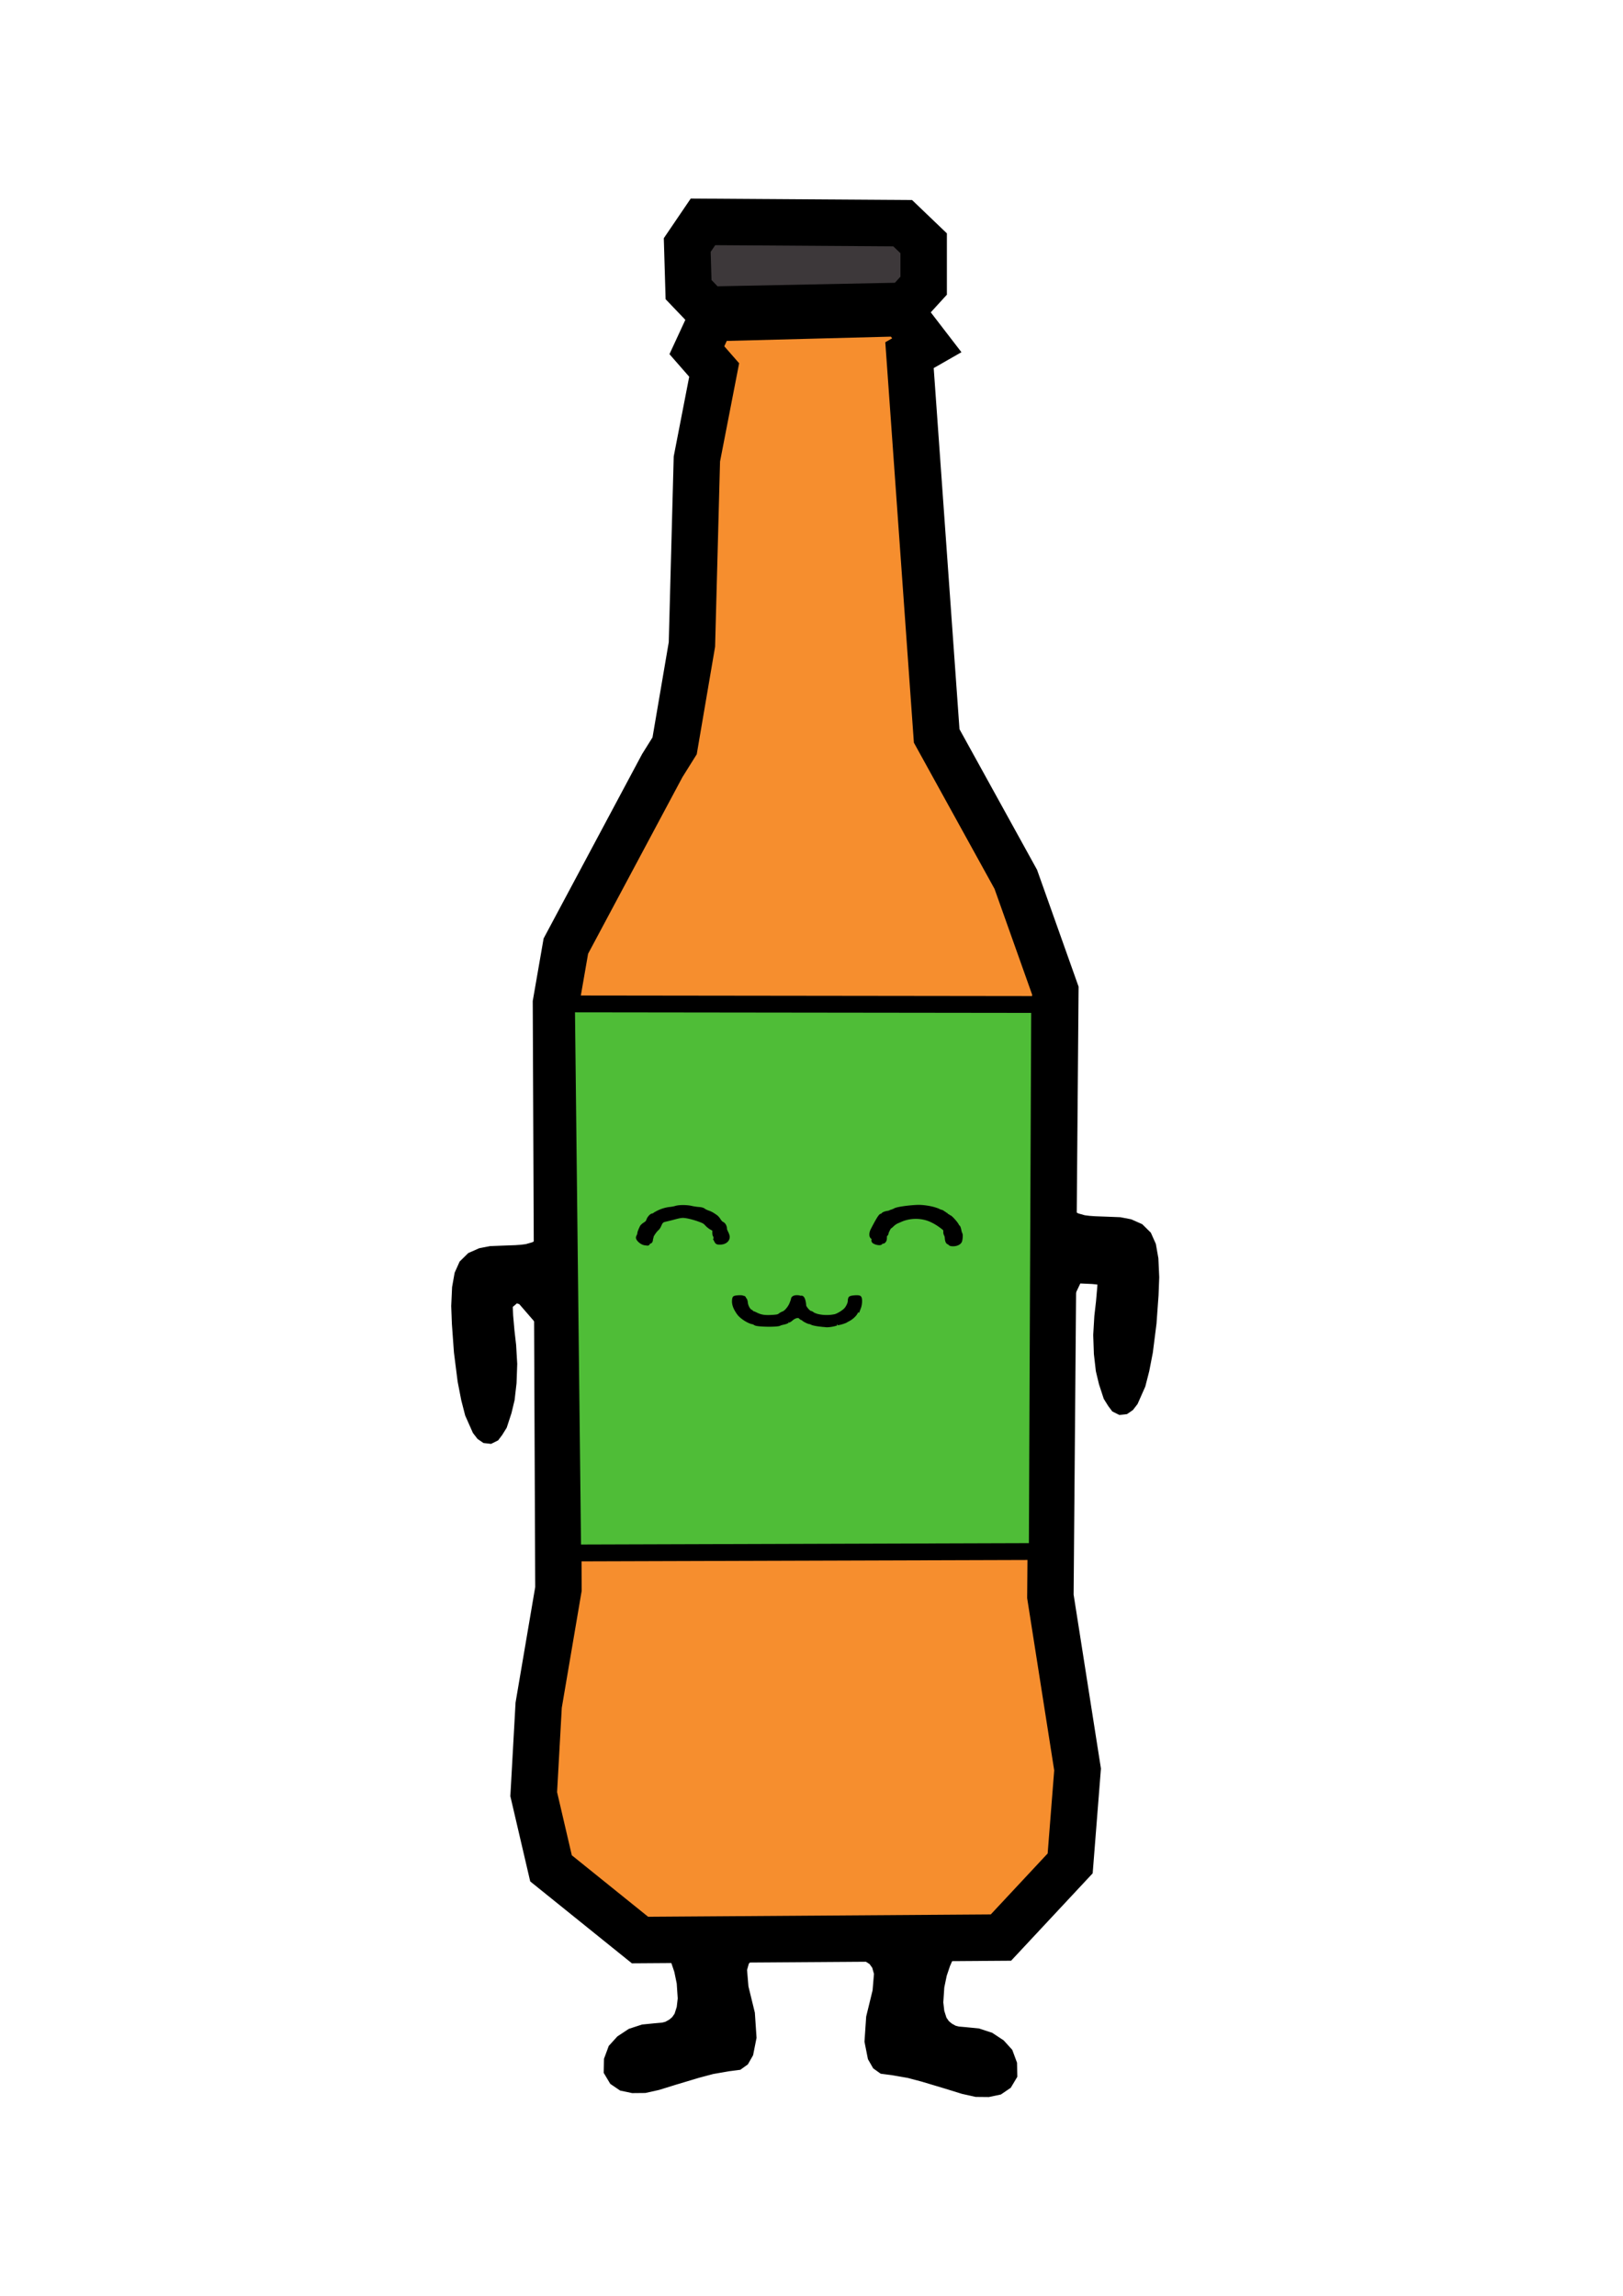 <svg xmlns="http://www.w3.org/2000/svg" width="793.701" height="1122.52" viewBox="0 0 210 297" xmlns:v="https://vecta.io/nano"><g transform="matrix(.167 0 0 -.167 -934.179 842.331)"><g transform="matrix(13.802 0 0 -13.802 5413.672 5180.56)" stroke="#000"><path d="M53.011 27.754l10.685-.278 1.388 1.804-.971.555 1.526 21.371 4.441 8.049L72.3 65.5l-.278 33.999 1.526 9.714-.416 5.273-3.886 4.163-20.261.139-4.996-4.024-.971-4.163.278-4.996 1.11-6.522-.139-32.889.555-3.192 5.412-10.13.694-1.11.971-5.69.278-10.408.971-4.996-.971-1.11z" fill="#f68e2e" stroke-width="2.607"/><path d="M44.857 66.247l26.562.032-.133 30.703-26.08.081z" fill="#4fbd37" stroke-width=".946"/><path d="M52.79 27.285l11.088-.221 1.03-1.128v-2.38l-1.178-1.128-11.211-.074-.883 1.3.074 2.502z" fill="#3d383a" stroke-width="2.607"/><path d="M66.391 79.685c-.01-.026-.036-.046-.057-.046-.069 0-.109-.08-.122-.245a.51.51 0 0 0-.052-.208c-.021-.025-.036-.097-.032-.157.005-.079-.013-.131-.064-.186-.291-.236-.618-.447-.975-.558a2.18 2.18 0 0 0-1.417.059l-.281.122a.98.98 0 0 0-.245.173c-.066.065-.128.116-.139.113-.028-.008-.187.304-.187.366 0 .028-.02.059-.046.069-.033.012-.046.063-.046.169s-.017.166-.057.202c-.054.049-.059.045-.098-.073-.023-.068-.053-.124-.069-.124s-.02.013-.01.029.007.036-.007.044c-.03.019-.027.148.004.199.035.057-.175.047-.302-.014-.098-.047-.105-.06-.09-.157.015-.089.007-.108-.049-.123-.097-.026-.099-.227-.004-.405.056-.105.434-.855.495-.794s-.316.81-.281.733c.025-.054.026-.089.004-.116s-.011-.085.044-.203c.042-.09.069-.176.061-.19s.005-.025.032-.025.061-.026.078-.058.065-.067.107-.077.213-.081.245-.093c-.153-.031-.058.035-.11.094-.553-.285 1.44-.347.11-.094-.033-.033.148-.165.276-.203a.98.98 0 0 0 .201-.082c.108-.069.745-.162 1.247-.182.304-.012.773.06 1.052.162l.062.021c.009.002.043.019.077.037a.81.81 0 0 0 .147.054c.047.012.085.034.085.051s.021.03.046.03.046.014.046.031.021.031.047.031.055.021.065.046.038.046.063.046c.036 0 .035.011-.009.054-.052.052-.051.055.004.065.032.006.064-.004.07-.023s.027-.034.045-.034c.05 0 .359.34.415.457.027.055.06.101.074.101s.042.08.062.178.048.193.063.211c.028.035.017.264-.018.377s-.2.194-.383.194c-.114 0-.165-.013-.178-.046zm-17.13-.007c-.117-.014-.283-.124-.357-.238-.041-.063-.041-.081 0-.16.026-.049.047-.115.047-.147 0-.052.041-.161.135-.358.02-.041.101-.115.181-.164.107-.066.155-.12.182-.204.042-.131.175-.283.249-.284.027 0 .089-.032.137-.069a2.01 2.01 0 0 1 .804-.292c.119-.01.279-.039.356-.064.182-.06.612-.06.867 0 .111.026.294.054.408.062.147.01.231.033.288.078.045.035.152.087.239.116.144.048.256.11.455.254a.85.85 0 0 1 .163.197c.05.081.128.16.179.181.091.038.156.16.156.292 0 .036.035.131.077.211s.077.185.077.233c0 .187-.177.318-.431.318-.141 0-.16-.009-.203-.091a.52.52 0 0 1-.047-.201c0-.06-.014-.11-.031-.11s-.031-.076-.031-.17v-.17l-.149-.075a1.15 1.15 0 0 1-.277-.219c-.112-.125-.171-.158-.463-.263-.184-.066-.46-.142-.614-.17-.297-.053-.368-.045-.882.095l-.356.087c-.15.033-.201.06-.263.143-.084.111-.094.263-.239.385-.075.063-.3.358-.318.503-.012.098.045-.085.029-.085s-.029.038-.029.085c0 .173-.031.226-.116.204-.069-.017-.077-.012-.061.047.011.041.004.065-.018.061l-.144-.018zm9.819 4.562c-.187-.021-.382-.061-.433-.089s-.114-.05-.139-.05c-.063 0-.319-.131-.35-.178-.013-.021-.043-.039-.065-.039s-.065-.028-.096-.062c-.105-.116-.337-.066-.541.116-.043.038-.091.07-.107.07s-.051.019-.078.041a.79.79 0 0 1-.235.083c-.102.023-.2.051-.217.064-.112.081-1.278.063-1.362-.022a.34.34 0 0 0-.145-.063c-.236-.045-.623-.296-.774-.501-.18-.246-.273-.469-.273-.658 0-.098.015-.188.034-.2.064-.039.43-.055.43-.019 0 .019.021.026.046.016s.046 0 .046.029.019.054.042.062.049.086.06.189c.02.194.147.425.262.479.038.018.07.047.07.064s.022.032.048.032.1.026.163.059c.291.149.517.184.975.153.255-.017.319-.032.402-.096a.71.71 0 0 1 .177-.099c.147-.044.365-.293.464-.532.051-.123.093-.245.093-.271 0-.071.11-.116.257-.106.115.009.131.019.133.087.005.176-.012-.062.079-.062s.149.303.15.442c0 .1.238.386.338.408.05.011.107.039.127.062s.135.073.258.111a2.3 2.3 0 0 0 1.029.014c.19-.055.495-.247.611-.385s.208-.347.208-.473a.34.34 0 0 1 .026-.142c.032-.051.436-.084.5-.04s.051.367-.018.546l-.05.131-.103-.066c-.146-.23-.998.404-.051.153.07-.023.071-.022.026.064-.072.138-.257.305-.44.397a1.08 1.08 0 0 0-.138.079 1.99 1.99 0 0 1-.444.129c-.015-.004-.043.004-.062.02a2.12 2.12 0 0 1-.537.093l-.397-.042z" paint-order="stroke fill markers" stroke-width=".234"/></g><g stroke="#000"><path d="M6417.902 4106.666l-7.571-87.002 16.248 34.082 4.083 8.928 1.651-7.394 8.238-.379 4.767-.494 3.974 10.384.849-8.375-.425-9.572-1.023-11.688-1.276-11.136-.85-14.357.512-14.357 1.446-12.609 2.297-9.572 3.403-10.4 2.978-4.786 2.211-2.945 2.765-1.381 2.849.322 2.68 1.841 2.637 3.405 5.529 12.471 2.892 11.274 2.722 14.035 2.808 22.134 1.574 21.858.512 13.575-.642 14.081-1.787 10.078-3.148 7.04-5.188 5.108-6.975 3.083-7.359 1.426-10.421.415-8.932.322-4.423.322-4.339.552-5.699 1.611-3.956 1.933-3.318 2.899zm-400.27-22.387l6.227-78.056-14.904 25.136-4.083 8.928 1.368-9.551-6.727 7.774-6.445 2.131-4.022-3.521-3.653-3.092.425-9.572 1.024-11.689 1.276-11.136.85-14.357-.512-14.357-1.446-12.609-2.297-9.572-3.403-10.4-2.978-4.786-2.211-2.945-2.765-1.381-2.849.322-2.68 1.841-2.637 3.405-5.529 12.471-2.892 11.274-2.722 14.035-2.808 22.134-1.574 21.858-.511 13.575.642 14.081 1.787 10.078 3.148 7.041 5.188 5.108 6.975 3.083 7.359 1.426 10.421.415 8.932.322 4.423.322 4.339.552 5.699 1.611 3.956 1.933 3.318 2.899z" stroke-width="11.326"/><path d="M6114.94 3535.563l62.97-.647-6.701-4.418-3.507-4.88-1.982-7.091 1.214-14.486 4.955-20.281 1.215-17.994-2.287-11.513-2.745-4.803-3.202-2.287-7.09-.915-12.734-2.211-11.208-2.973-18.069-5.413-13.039-4.041-9.606-2.135-8.768-.083-7.243 1.525-5.261 3.583-3.278 5.49.152 7.777 2.821 7.624 5.185 5.718 7.395 4.88 8.616 2.821 9.225.915 6.099.534 3.889.991 4.269 2.364 3.507 2.897 3.05 4.346 2.211 6.938.911 7.853-.842 12.657-2.058 9.912-2.745 8.158-2.44 5.566zm213.846-3.043l-62.97-.647 6.701-4.418 3.507-4.88 1.982-7.091-1.214-14.486-4.955-20.281-1.215-17.994 2.287-11.513 2.745-4.803 3.202-2.287 7.09-.915 12.733-2.211 11.208-2.973 18.069-5.413 13.038-4.041 9.606-2.135 8.768-.082 7.243 1.525 5.261 3.584 3.278 5.489-.152 7.777-2.821 7.624-5.185 5.718-7.395 4.88-8.616 2.821-9.225.915-6.099.534-3.889.991-4.269 2.364-3.507 2.897-3.05 4.346-2.211 6.938-.911 7.853.842 12.656 2.058 9.912 2.745 8.158 2.44 5.566z" stroke-width="13.802"/></g></g></svg>